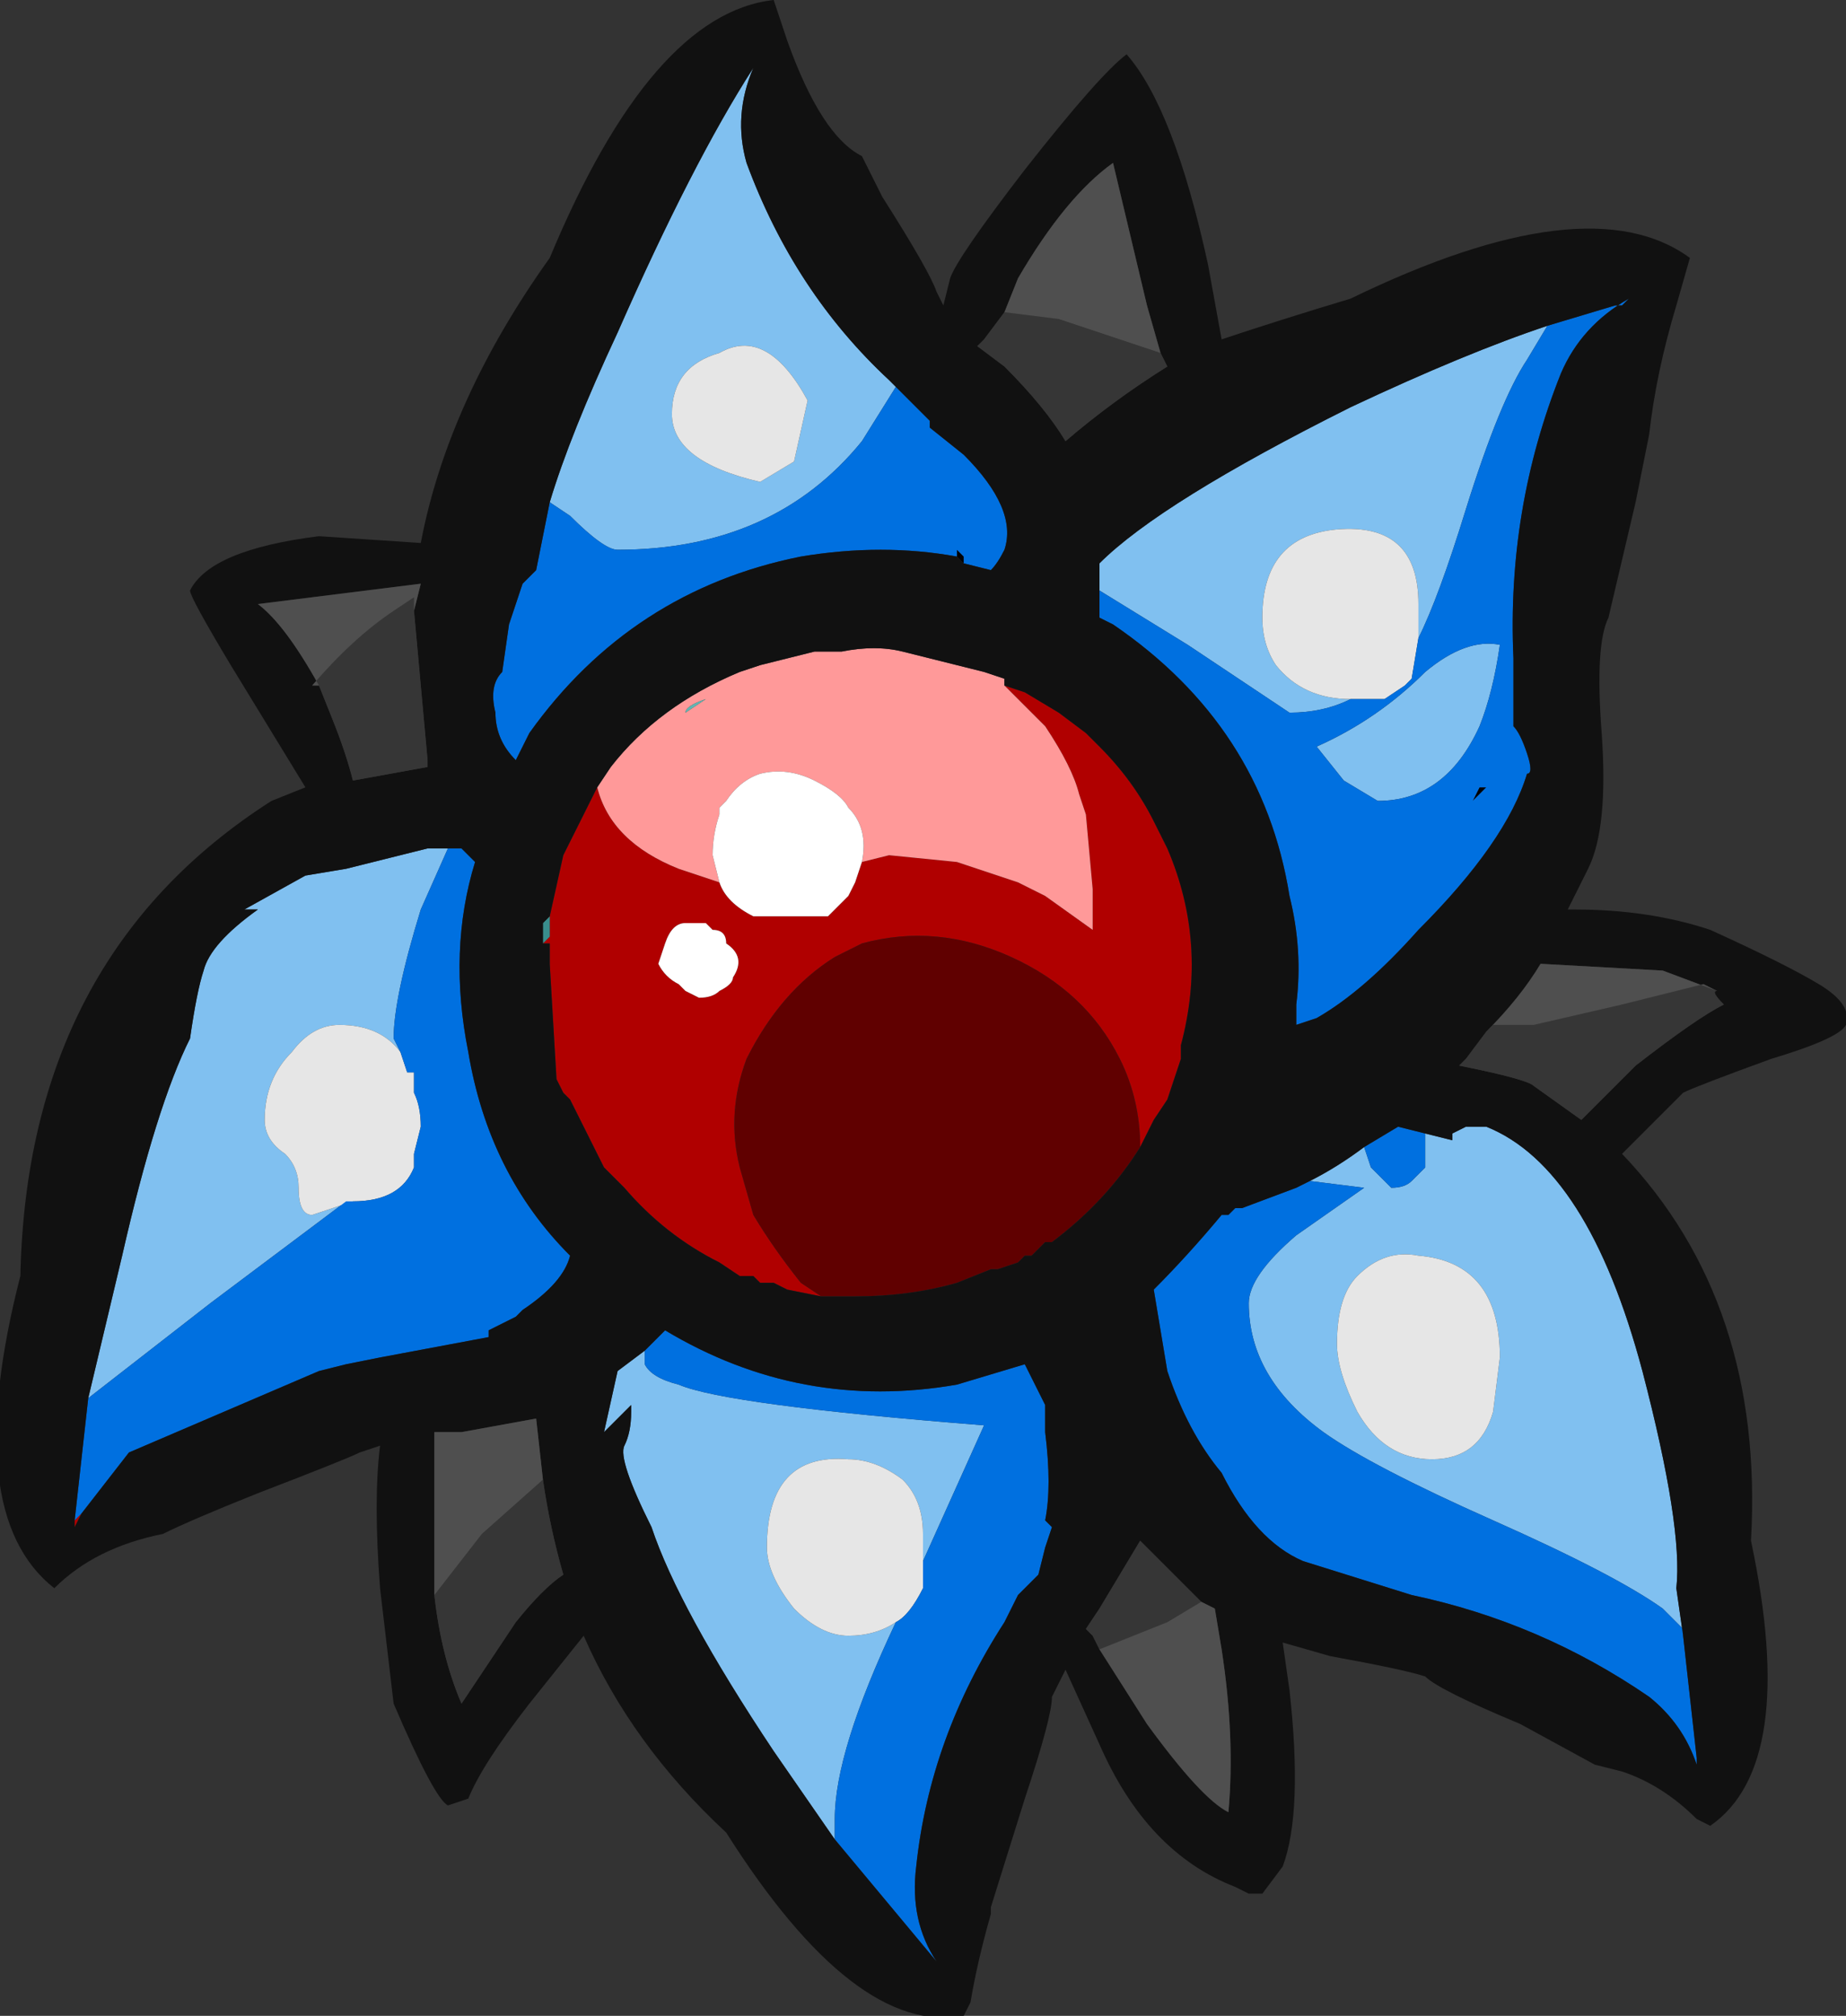 <?xml version="1.0" encoding="UTF-8" standalone="no"?>
<svg xmlns:ffdec="https://www.free-decompiler.com/flash" xmlns:xlink="http://www.w3.org/1999/xlink" ffdec:objectType="shape" height="14.85px" width="13.6px" xmlns="http://www.w3.org/2000/svg">
  <rect width="100%" height="100%" fill="#333333" stroke="none"/>
  <g transform="matrix(1.0, 0.0, 0.0, 1.0, 12.15, 4.8)">
    <path d="M-5.05 -0.65 L-5.1 -0.7 -5.1 -0.75 -5.05 -0.7 -5.05 -0.65 M-1.25 1.0 L-1.2 1.0 -1.3 1.1 -1.25 1.0" fill="#000004" fill-rule="evenodd" stroke="none"/>
    <path d="M-8.1 -1.1 Q-7.95 -1.6 -7.6 -2.35 -7.05 -3.6 -6.6 -4.3 -6.75 -3.95 -6.65 -3.6 -6.3 -2.65 -5.6 -2.0 L-5.5 -1.9 -5.55 -1.95 -5.8 -1.55 Q-6.45 -0.75 -7.6 -0.75 -7.7 -0.75 -7.95 -1.0 L-8.1 -1.1 M-6.85 -2.2 Q-7.2 -2.1 -7.2 -1.75 -7.2 -1.4 -6.55 -1.25 L-6.3 -1.4 -6.2 -1.85 Q-6.5 -2.4 -6.85 -2.2 M-4.05 -0.45 L-4.05 -0.65 Q-3.6 -1.1 -2.2 -1.8 -1.35 -2.2 -0.75 -2.4 L-0.9 -2.15 Q-1.1 -1.85 -1.35 -1.05 -1.55 -0.4 -1.7 -0.1 L-1.7 -0.35 Q-1.7 -0.95 -2.3 -0.9 -2.85 -0.85 -2.85 -0.25 -2.85 -0.05 -2.75 0.1 -2.55 0.35 -2.2 0.35 -2.4 0.45 -2.65 0.45 L-3.4 -0.05 -4.05 -0.45 M-2.45 0.7 Q-2.0 0.5 -1.65 0.15 -1.35 -0.1 -1.1 -0.05 -1.15 0.3 -1.25 0.55 -1.5 1.1 -2.0 1.1 L-2.25 0.95 -2.45 0.7 M-2.1 3.65 L-2.05 3.8 -1.9 3.95 Q-1.8 3.95 -1.75 3.9 L-1.65 3.8 -1.65 3.55 -1.45 3.6 -1.45 3.55 -1.35 3.5 -1.2 3.5 Q-0.45 3.8 -0.05 5.3 0.25 6.45 0.2 6.9 L0.25 7.25 0.25 7.2 0.1 7.05 Q-0.25 6.8 -1.15 6.4 -2.05 6.0 -2.4 5.75 -2.95 5.35 -2.95 4.8 -2.95 4.6 -2.6 4.3 L-2.1 3.95 -2.5 3.9 Q-2.3 3.8 -2.1 3.65 M-7.4 5.15 L-7.4 5.25 Q-7.35 5.35 -7.15 5.4 -6.8 5.55 -4.9 5.7 L-5.35 6.7 -5.35 6.5 Q-5.35 6.25 -5.5 6.1 -5.7 5.95 -5.9 5.95 -6.5 5.9 -6.5 6.6 -6.5 6.8 -6.3 7.05 -6.1 7.25 -5.9 7.25 -5.7 7.25 -5.55 7.15 -6.0 8.1 -6.0 8.6 L-6.0 8.75 -6.45 8.1 Q-7.15 7.05 -7.35 6.45 -7.6 5.95 -7.55 5.85 -7.5 5.75 -7.5 5.6 L-7.5 5.55 -7.7 5.75 -7.6 5.3 -7.4 5.15 M-2.15 4.6 Q-2.3 4.75 -2.3 5.1 -2.3 5.3 -2.15 5.6 -1.95 5.95 -1.6 5.95 -1.25 5.95 -1.15 5.6 L-1.1 5.2 Q-1.1 4.5 -1.7 4.45 -1.95 4.4 -2.15 4.6 M-11.5 5.5 L-11.25 4.45 Q-11.0 3.35 -10.75 2.85 -10.7 2.5 -10.65 2.35 -10.6 2.15 -10.25 1.9 L-10.35 1.9 -9.9 1.65 -9.6 1.6 -9.0 1.45 -8.85 1.45 -9.05 1.9 Q-9.25 2.55 -9.25 2.85 L-9.2 2.95 Q-9.35 2.75 -9.65 2.75 -9.85 2.75 -10.0 2.95 -10.2 3.15 -10.2 3.45 -10.2 3.6 -10.05 3.7 -9.95 3.8 -9.95 3.95 -9.95 4.15 -9.85 4.15 L-9.55 4.05 -9.6 4.05 -10.6 4.8 -11.5 5.5" fill="#80c0f0" fill-rule="evenodd" stroke="none"/>
    <path d="M-7.75 1.0 Q-7.65 1.4 -7.15 1.6 L-6.85 1.7 Q-6.8 1.85 -6.6 1.95 L-6.05 1.95 -5.9 1.8 -5.85 1.7 -5.8 1.55 -5.6 1.5 -5.1 1.55 -4.65 1.7 -4.45 1.8 -4.1 2.05 -4.1 1.75 -4.15 1.2 -4.2 1.05 Q-4.25 0.85 -4.45 0.55 L-4.75 0.25 -4.6 0.3 -4.35 0.45 -4.15 0.6 -4.05 0.7 Q-3.8 0.95 -3.65 1.25 L-3.55 1.45 Q-3.25 2.15 -3.45 2.9 L-3.45 3.0 -3.55 3.3 -3.65 3.45 -3.75 3.65 Q-3.75 3.3 -3.9 3.0 -4.15 2.5 -4.7 2.25 -5.25 2.0 -5.8 2.15 L-6.0 2.25 Q-6.4 2.5 -6.65 3.0 -6.8 3.4 -6.7 3.8 L-6.6 4.15 Q-6.45 4.4 -6.25 4.65 L-6.1 4.75 -6.35 4.7 -6.45 4.65 -6.55 4.65 -6.6 4.6 -6.7 4.6 -6.85 4.5 Q-7.25 4.3 -7.55 3.95 L-7.7 3.8 -7.95 3.3 -8.0 3.25 -8.05 3.15 -8.1 2.3 -8.1 2.15 -8.15 2.15 -8.1 2.1 -8.1 1.95 -8.0 1.5 -7.75 1.0 M-7.25 2.15 L-7.3 2.3 Q-7.25 2.4 -7.15 2.45 L-7.1 2.5 -7.0 2.55 Q-6.9 2.55 -6.85 2.5 -6.75 2.45 -6.75 2.4 -6.65 2.25 -6.8 2.15 -6.8 2.05 -6.9 2.05 L-6.95 2.0 -7.1 2.0 Q-7.2 2.0 -7.25 2.15 M-11.55 6.35 L-11.6 6.45 -11.6 6.4 -11.55 6.35" fill="#b00000" fill-rule="evenodd" stroke="none"/>
    <path d="M-6.85 -2.2 Q-6.5 -2.4 -6.2 -1.85 L-6.3 -1.4 -6.55 -1.25 Q-7.2 -1.4 -7.2 -1.75 -7.2 -2.1 -6.85 -2.2 M-2.2 0.35 Q-2.55 0.35 -2.75 0.1 -2.85 -0.05 -2.85 -0.25 -2.85 -0.85 -2.3 -0.9 -1.7 -0.95 -1.7 -0.35 L-1.7 -0.1 -1.75 0.2 -1.8 0.25 -1.95 0.35 -2.2 0.35 M-5.35 6.7 L-5.35 6.9 Q-5.45 7.1 -5.55 7.15 -5.7 7.25 -5.9 7.25 -6.1 7.25 -6.3 7.05 -6.5 6.8 -6.5 6.6 -6.5 5.9 -5.9 5.95 -5.7 5.95 -5.5 6.1 -5.35 6.25 -5.35 6.5 L-5.35 6.7 M-2.15 4.6 Q-1.95 4.4 -1.7 4.45 -1.1 4.5 -1.1 5.2 L-1.15 5.6 Q-1.25 5.95 -1.6 5.95 -1.95 5.95 -2.15 5.6 -2.3 5.3 -2.3 5.1 -2.3 4.75 -2.15 4.6 M-9.55 4.05 L-9.85 4.15 Q-9.95 4.15 -9.95 3.95 -9.95 3.8 -10.05 3.7 -10.2 3.6 -10.2 3.45 -10.2 3.15 -10.0 2.95 -9.85 2.75 -9.65 2.75 -9.35 2.75 -9.2 2.95 L-9.15 3.1 -9.1 3.1 -9.1 3.25 Q-9.05 3.35 -9.05 3.5 L-9.1 3.7 -9.1 3.8 Q-9.2 4.05 -9.55 4.05" fill="#e6e6e6" fill-rule="evenodd" stroke="none"/>
    <path d="M-5.5 -1.9 L-5.3 -1.7 -5.3 -1.65 -5.05 -1.45 Q-4.65 -1.05 -4.75 -0.75 -4.8 -0.65 -4.85 -0.6 L-5.05 -0.65 -5.05 -0.7 -5.1 -0.75 -5.1 -0.7 Q-5.65 -0.8 -6.25 -0.7 -7.5 -0.45 -8.25 0.6 L-8.35 0.8 Q-8.5 0.65 -8.5 0.45 -8.55 0.25 -8.45 0.15 L-8.4 -0.2 -8.3 -0.5 -8.2 -0.6 -8.1 -1.1 -7.95 -1.0 Q-7.7 -0.75 -7.6 -0.75 -6.45 -0.75 -5.8 -1.55 L-5.55 -1.95 -5.5 -1.9 M-0.75 -2.4 L-0.25 -2.55 -0.2 -2.55 -0.15 -2.6 Q-0.5 -2.4 -0.65 -2.05 -1.05 -1.05 -1.0 0.05 -1.0 0.35 -1.0 0.6 L-1.0 0.55 Q-0.95 0.6 -0.9 0.75 -0.85 0.9 -0.9 0.9 -1.05 1.4 -1.7 2.05 -2.1 2.5 -2.45 2.7 L-2.6 2.75 -2.6 2.6 Q-2.55 2.2 -2.65 1.8 -2.85 0.55 -3.95 -0.2 L-4.05 -0.25 -4.05 -0.45 -3.4 -0.05 -2.65 0.45 Q-2.4 0.45 -2.2 0.35 L-1.95 0.35 -1.8 0.25 -1.75 0.2 -1.7 -0.1 Q-1.55 -0.4 -1.35 -1.05 -1.1 -1.85 -0.9 -2.15 L-0.75 -2.4 M-1.25 1.0 L-1.3 1.1 -1.2 1.0 -1.25 1.0 M-2.45 0.7 L-2.25 0.95 -2.0 1.1 Q-1.5 1.1 -1.25 0.55 -1.15 0.3 -1.1 -0.05 -1.35 -0.1 -1.65 0.15 -2.0 0.5 -2.45 0.7 M-2.1 3.65 L-1.85 3.5 -1.65 3.55 -1.65 3.8 -1.75 3.9 Q-1.8 3.95 -1.9 3.95 L-2.05 3.8 -2.1 3.65 M0.25 7.25 L0.35 8.15 0.35 8.2 Q0.25 7.9 0.0 7.7 -0.8 7.15 -1.75 6.95 L-2.55 6.7 Q-2.9 6.55 -3.15 6.05 -3.4 5.75 -3.55 5.3 L-3.65 4.7 Q-3.4 4.45 -3.15 4.15 L-3.1 4.15 -3.05 4.1 -3.0 4.1 -2.6 3.95 -2.5 3.9 -2.1 3.95 -2.6 4.3 Q-2.95 4.6 -2.95 4.8 -2.95 5.35 -2.4 5.75 -2.05 6.0 -1.15 6.4 -0.25 6.8 0.1 7.05 L0.25 7.2 0.25 7.25 M-7.4 5.15 L-7.25 5.0 Q-6.25 5.6 -5.1 5.4 L-4.6 5.25 -4.45 5.55 -4.45 5.75 Q-4.4 6.15 -4.45 6.4 L-4.4 6.45 -4.45 6.6 -4.5 6.8 -4.65 6.95 -4.75 7.15 Q-5.3 8.0 -5.4 8.95 -5.45 9.35 -5.25 9.65 L-6.0 8.75 -6.0 8.6 Q-6.0 8.1 -5.55 7.15 -5.45 7.1 -5.35 6.9 L-5.35 6.7 -4.9 5.7 Q-6.8 5.55 -7.15 5.4 -7.35 5.35 -7.4 5.25 L-7.4 5.15 M-8.85 1.45 L-8.75 1.45 -8.65 1.55 Q-8.85 2.2 -8.7 2.95 -8.55 3.85 -7.95 4.45 -8.0 4.65 -8.3 4.85 L-8.35 4.9 Q-8.45 4.95 -8.55 5.0 L-8.55 5.05 -9.35 5.2 -9.6 5.25 -9.8 5.3 -11.2 5.9 -11.55 6.35 -11.6 6.4 -11.5 5.5 -10.6 4.8 -9.6 4.05 -9.55 4.05 Q-9.2 4.05 -9.1 3.8 L-9.1 3.7 -9.05 3.5 Q-9.05 3.35 -9.1 3.25 L-9.1 3.1 -9.15 3.1 -9.2 2.95 -9.25 2.85 Q-9.25 2.55 -9.05 1.9 L-8.85 1.45" fill="#0070e0" fill-rule="evenodd" stroke="none"/>
    <path d="M-7.75 1.0 L-7.65 0.85 Q-7.3 0.4 -6.7 0.15 L-6.55 0.1 Q-6.35 0.05 -6.15 0.0 L-5.95 0.0 Q-5.7 -0.05 -5.5 0.0 L-4.9 0.15 -4.75 0.2 -4.75 0.25 -4.45 0.55 Q-4.25 0.85 -4.2 1.05 L-4.15 1.2 -4.1 1.75 -4.1 2.05 -4.45 1.8 -4.65 1.7 -5.1 1.55 -5.6 1.5 -5.8 1.55 Q-5.75 1.3 -5.9 1.15 -5.95 1.05 -6.15 0.95 -6.35 0.85 -6.55 0.9 -6.7 0.95 -6.8 1.1 L-6.85 1.15 -6.85 1.2 Q-6.9 1.35 -6.9 1.5 L-6.85 1.7 -7.15 1.6 Q-7.65 1.4 -7.75 1.0 M-6.95 0.35 Q-7.1 0.4 -7.1 0.45 L-6.95 0.35" fill="#ff9999" fill-rule="evenodd" stroke="none"/>
    <path d="M-3.75 3.65 Q-4.0 4.05 -4.4 4.35 L-4.45 4.35 -4.55 4.45 -4.6 4.45 -4.65 4.5 -4.8 4.55 -4.85 4.55 -5.1 4.65 Q-5.45 4.75 -5.85 4.75 L-6.1 4.75 -6.25 4.65 Q-6.45 4.4 -6.6 4.15 L-6.7 3.8 Q-6.8 3.4 -6.65 3.0 -6.4 2.5 -6.0 2.25 L-5.8 2.15 Q-5.25 2.0 -4.7 2.25 -4.15 2.5 -3.9 3.0 -3.75 3.3 -3.75 3.65" fill="#600000" fill-rule="evenodd" stroke="none"/>
    <path d="M-6.95 0.35 L-7.1 0.45 Q-7.1 0.4 -6.95 0.35" fill="#63b5b2" fill-rule="evenodd" stroke="none"/>
    <path d="M-6.85 1.7 L-6.9 1.5 Q-6.9 1.35 -6.85 1.2 L-6.85 1.15 -6.8 1.1 Q-6.7 0.95 -6.55 0.9 -6.35 0.85 -6.15 0.95 -5.95 1.05 -5.9 1.15 -5.75 1.3 -5.8 1.55 L-5.85 1.7 -5.9 1.8 -6.05 1.95 -6.6 1.95 Q-6.8 1.85 -6.85 1.7 M-7.25 2.15 Q-7.2 2.0 -7.1 2.0 L-6.95 2.0 -6.9 2.05 Q-6.8 2.05 -6.8 2.15 -6.65 2.25 -6.75 2.4 -6.75 2.45 -6.85 2.5 -6.9 2.55 -7.0 2.55 L-7.1 2.5 -7.15 2.45 Q-7.25 2.4 -7.3 2.3 L-7.25 2.15" fill="#ffffff" fill-rule="evenodd" stroke="none"/>
    <path d="M-8.15 2.15 L-8.15 2.0 -8.1 1.95 -8.1 2.1 -8.15 2.15" fill="#398e8d" fill-rule="evenodd" stroke="none"/>
    <path d="M0.3 -2.9 L0.2 -2.55 Q0.05 -2.05 0.0 -1.6 L-0.1 -1.1 -0.3 -0.25 Q-0.4 -0.05 -0.35 0.6 -0.3 1.3 -0.45 1.6 L-0.6 1.9 -0.55 1.9 Q0.0 1.9 0.45 2.05 1.0 2.3 1.25 2.45 1.5 2.6 1.45 2.75 1.4 2.85 0.9 3.0 0.35 3.2 0.25 3.25 L-0.2 3.7 Q0.85 4.8 0.75 6.55 1.1 8.2 0.45 8.65 L0.35 8.6 Q0.1 8.35 -0.2 8.25 L-0.4 8.2 -0.95 7.9 Q-1.55 7.65 -1.65 7.55 -1.8 7.5 -2.35 7.4 L-2.7 7.3 -2.65 7.65 Q-2.55 8.55 -2.7 8.95 L-2.85 9.15 -2.95 9.15 -3.05 9.1 Q-3.7 8.85 -4.05 8.05 L-4.3 7.5 -4.4 7.7 Q-4.4 7.85 -4.6 8.45 L-4.85 9.25 -4.85 9.3 Q-4.95 9.65 -5.0 9.95 L-5.05 10.05 Q-5.85 10.2 -6.8 8.7 -7.5 8.05 -7.85 7.25 L-8.25 7.75 Q-8.6 8.2 -8.7 8.45 L-8.85 8.5 Q-8.95 8.45 -9.25 7.75 L-9.35 6.9 Q-9.4 6.25 -9.35 5.85 L-9.5 5.9 Q-9.6 5.95 -10.25 6.2 -10.75 6.4 -10.95 6.5 -11.45 6.6 -11.75 6.9 -12.45 6.35 -12.0 4.6 -11.95 2.25 -10.15 1.1 L-9.9 1.0 -10.45 0.1 Q-10.75 -0.4 -10.75 -0.45 -10.6 -0.75 -9.8 -0.85 L-9.05 -0.8 Q-8.85 -1.85 -8.1 -2.9 -7.35 -4.7 -6.45 -4.8 L-6.35 -4.5 Q-6.1 -3.8 -5.8 -3.65 L-5.65 -3.35 Q-5.3 -2.8 -5.25 -2.65 L-5.2 -2.55 -5.15 -2.75 Q-5.1 -2.9 -4.6 -3.55 -4.05 -4.25 -3.85 -4.4 -3.5 -4.0 -3.25 -2.85 L-3.15 -2.3 Q-2.7 -2.45 -2.2 -2.6 -0.45 -3.45 0.3 -2.9 M-5.5 -1.9 L-5.6 -2.0 Q-6.3 -2.65 -6.65 -3.6 -6.75 -3.95 -6.6 -4.3 -7.05 -3.6 -7.6 -2.35 -7.95 -1.6 -8.1 -1.1 L-8.2 -0.6 -8.3 -0.5 -8.4 -0.2 -8.45 0.15 Q-8.55 0.25 -8.5 0.45 -8.5 0.65 -8.35 0.8 L-8.25 0.6 Q-7.5 -0.45 -6.25 -0.7 -5.65 -0.8 -5.1 -0.7 L-5.05 -0.65 -4.85 -0.6 Q-4.8 -0.65 -4.75 -0.75 -4.65 -1.05 -5.05 -1.45 L-5.3 -1.65 -5.3 -1.7 -5.5 -1.9 M-9.1 -0.3 L-9.05 -0.5 -10.25 -0.35 Q-10.05 -0.2 -9.8 0.25 L-9.7 0.5 Q-9.6 0.75 -9.55 0.95 L-9.0 0.85 -9.0 0.8 -9.1 -0.3 M-3.6 -2.2 L-3.7 -2.55 -3.95 -3.6 Q-4.3 -3.35 -4.65 -2.75 L-4.75 -2.5 -4.9 -2.3 -4.95 -2.25 -4.75 -2.1 Q-4.45 -1.8 -4.3 -1.55 -3.95 -1.85 -3.55 -2.1 L-3.6 -2.2 M-0.75 -2.4 Q-1.35 -2.2 -2.2 -1.8 -3.6 -1.1 -4.05 -0.65 L-4.05 -0.45 -4.05 -0.25 -3.95 -0.2 Q-2.85 0.55 -2.65 1.8 -2.55 2.2 -2.6 2.6 L-2.6 2.75 -2.45 2.7 Q-2.1 2.5 -1.7 2.05 -1.05 1.4 -0.9 0.9 -0.85 0.9 -0.9 0.75 -0.95 0.6 -1.0 0.55 L-1.0 0.6 Q-1.0 0.35 -1.0 0.05 -1.05 -1.05 -0.65 -2.05 -0.5 -2.4 -0.15 -2.6 L-0.2 -2.55 -0.25 -2.55 -0.75 -2.4 M-4.75 0.25 L-4.75 0.2 -4.9 0.15 -5.5 0.0 Q-5.7 -0.05 -5.95 0.0 L-6.15 0.0 Q-6.35 0.05 -6.55 0.1 L-6.7 0.15 Q-7.3 0.4 -7.65 0.85 L-7.75 1.0 -8.0 1.5 -8.1 1.95 -8.15 2.0 -8.15 2.15 -8.1 2.15 -8.1 2.3 -8.05 3.15 -8.0 3.25 -7.95 3.3 -7.7 3.8 -7.55 3.95 Q-7.25 4.3 -6.85 4.5 L-6.7 4.6 -6.6 4.6 -6.55 4.65 -6.45 4.65 -6.35 4.7 -6.1 4.75 -5.85 4.75 Q-5.45 4.75 -5.1 4.65 L-4.85 4.55 -4.8 4.55 -4.65 4.5 -4.6 4.45 -4.55 4.45 -4.45 4.35 -4.4 4.35 Q-4.0 4.05 -3.75 3.65 L-3.65 3.45 -3.55 3.3 -3.45 3.0 -3.45 2.9 Q-3.25 2.15 -3.55 1.45 L-3.65 1.25 Q-3.8 0.95 -4.05 0.7 L-4.15 0.6 -4.35 0.45 -4.6 0.3 -4.75 0.25 M-1.65 3.55 L-1.85 3.5 -2.1 3.65 Q-2.3 3.8 -2.5 3.9 L-2.6 3.95 -3.0 4.1 -3.05 4.1 -3.1 4.15 -3.15 4.15 Q-3.4 4.45 -3.65 4.7 L-3.55 5.3 Q-3.4 5.75 -3.15 6.05 -2.9 6.55 -2.55 6.7 L-1.75 6.95 Q-0.8 7.15 0.0 7.7 0.25 7.9 0.35 8.2 L0.35 8.15 0.25 7.25 0.2 6.9 Q0.25 6.45 -0.05 5.3 -0.45 3.8 -1.2 3.5 L-1.35 3.5 -1.45 3.55 -1.45 3.6 -1.65 3.55 M-1.2 2.8 L-1.35 3.0 -1.4 3.05 Q-0.9 3.15 -0.85 3.2 L-0.5 3.45 Q-0.35 3.3 -0.1 3.05 0.35 2.7 0.55 2.6 0.45 2.5 0.5 2.5 L0.1 2.35 -0.8 2.3 Q-0.95 2.55 -1.2 2.8 M-6.0 8.75 L-5.25 9.65 Q-5.45 9.35 -5.4 8.95 -5.3 8.0 -4.75 7.15 L-4.65 6.95 -4.5 6.8 -4.45 6.6 -4.4 6.45 -4.45 6.4 Q-4.4 6.15 -4.45 5.75 L-4.45 5.55 -4.6 5.25 -5.1 5.4 Q-6.25 5.6 -7.25 5.0 L-7.4 5.15 -7.6 5.3 -7.7 5.75 -7.5 5.55 -7.5 5.6 Q-7.5 5.75 -7.55 5.85 -7.6 5.95 -7.35 6.45 -7.15 7.05 -6.45 8.1 L-6.0 8.75 M-3.3 7.0 L-3.75 6.55 -4.05 7.05 -4.15 7.2 -4.1 7.25 -4.05 7.35 -3.7 7.9 Q-3.3 8.45 -3.1 8.55 -3.05 8.0 -3.15 7.35 L-3.2 7.05 -3.3 7.0 M-8.85 1.45 L-9.0 1.45 -9.6 1.6 -9.9 1.65 -10.35 1.9 -10.25 1.9 Q-10.6 2.15 -10.65 2.35 -10.7 2.5 -10.75 2.85 -11.0 3.35 -11.25 4.45 L-11.5 5.5 -11.6 6.4 -11.6 6.45 -11.55 6.35 -11.2 5.9 -9.8 5.3 -9.6 5.25 -9.35 5.2 -8.55 5.05 -8.55 5.0 Q-8.45 4.95 -8.35 4.9 L-8.3 4.85 Q-8.0 4.65 -7.95 4.45 -8.55 3.85 -8.7 2.95 -8.85 2.2 -8.65 1.55 L-8.75 1.45 -8.85 1.45 M-8.15 6.1 L-8.2 5.65 -8.75 5.75 -8.95 5.75 -8.95 6.95 Q-8.9 7.4 -8.75 7.75 L-8.35 7.15 Q-8.15 6.9 -8.0 6.8 -8.1 6.45 -8.15 6.1" fill="#111111" fill-rule="evenodd" stroke="none"/>
    <path d="M-9.8 0.25 L-9.85 0.25 Q-9.55 -0.1 -9.25 -0.3 L-9.1 -0.4 -9.1 -0.3 -9.0 0.8 -9.0 0.85 -9.55 0.95 Q-9.6 0.75 -9.7 0.5 L-9.8 0.25 M-3.6 -2.2 L-3.55 -2.1 Q-3.95 -1.85 -4.3 -1.55 -4.45 -1.8 -4.75 -2.1 L-4.95 -2.25 -4.9 -2.3 -4.75 -2.5 -4.35 -2.45 -3.6 -2.2 M-1.2 2.8 L-1.15 2.75 -0.85 2.75 -0.2 2.6 0.4 2.45 0.5 2.5 Q0.45 2.5 0.55 2.6 0.35 2.7 -0.1 3.05 -0.35 3.3 -0.5 3.45 L-0.85 3.2 Q-0.9 3.15 -1.4 3.05 L-1.35 3.0 -1.2 2.8 M-4.05 7.35 L-4.1 7.25 -4.15 7.2 -4.05 7.05 -3.75 6.55 -3.3 7.0 -3.55 7.15 -4.05 7.35 M-8.15 6.1 Q-8.1 6.45 -8.0 6.8 -8.15 6.9 -8.35 7.15 L-8.75 7.75 Q-8.9 7.4 -8.95 6.95 L-8.6 6.5 -8.15 6.1" fill="#363636" fill-rule="evenodd" stroke="none"/>
    <path d="M-9.1 -0.3 L-9.1 -0.4 -9.25 -0.3 Q-9.55 -0.1 -9.85 0.25 L-9.8 0.25 Q-10.05 -0.2 -10.25 -0.35 L-9.05 -0.5 -9.1 -0.3 M-4.75 -2.5 L-4.65 -2.75 Q-4.3 -3.35 -3.95 -3.6 L-3.7 -2.55 -3.6 -2.2 -4.35 -2.45 -4.75 -2.5 M0.5 2.5 L0.4 2.45 -0.2 2.6 -0.85 2.75 -1.15 2.75 -1.2 2.8 Q-0.95 2.55 -0.8 2.3 L0.1 2.35 0.5 2.5 M-4.05 7.35 L-3.55 7.15 -3.3 7.0 -3.2 7.05 -3.15 7.35 Q-3.05 8.0 -3.1 8.55 -3.3 8.45 -3.7 7.9 L-4.05 7.35 M-8.95 6.95 L-8.95 5.75 -8.75 5.75 -8.2 5.65 -8.15 6.1 -8.6 6.5 -8.95 6.95" fill="#4f4f4f" fill-rule="evenodd" stroke="none"/>
  </g>
</svg>

